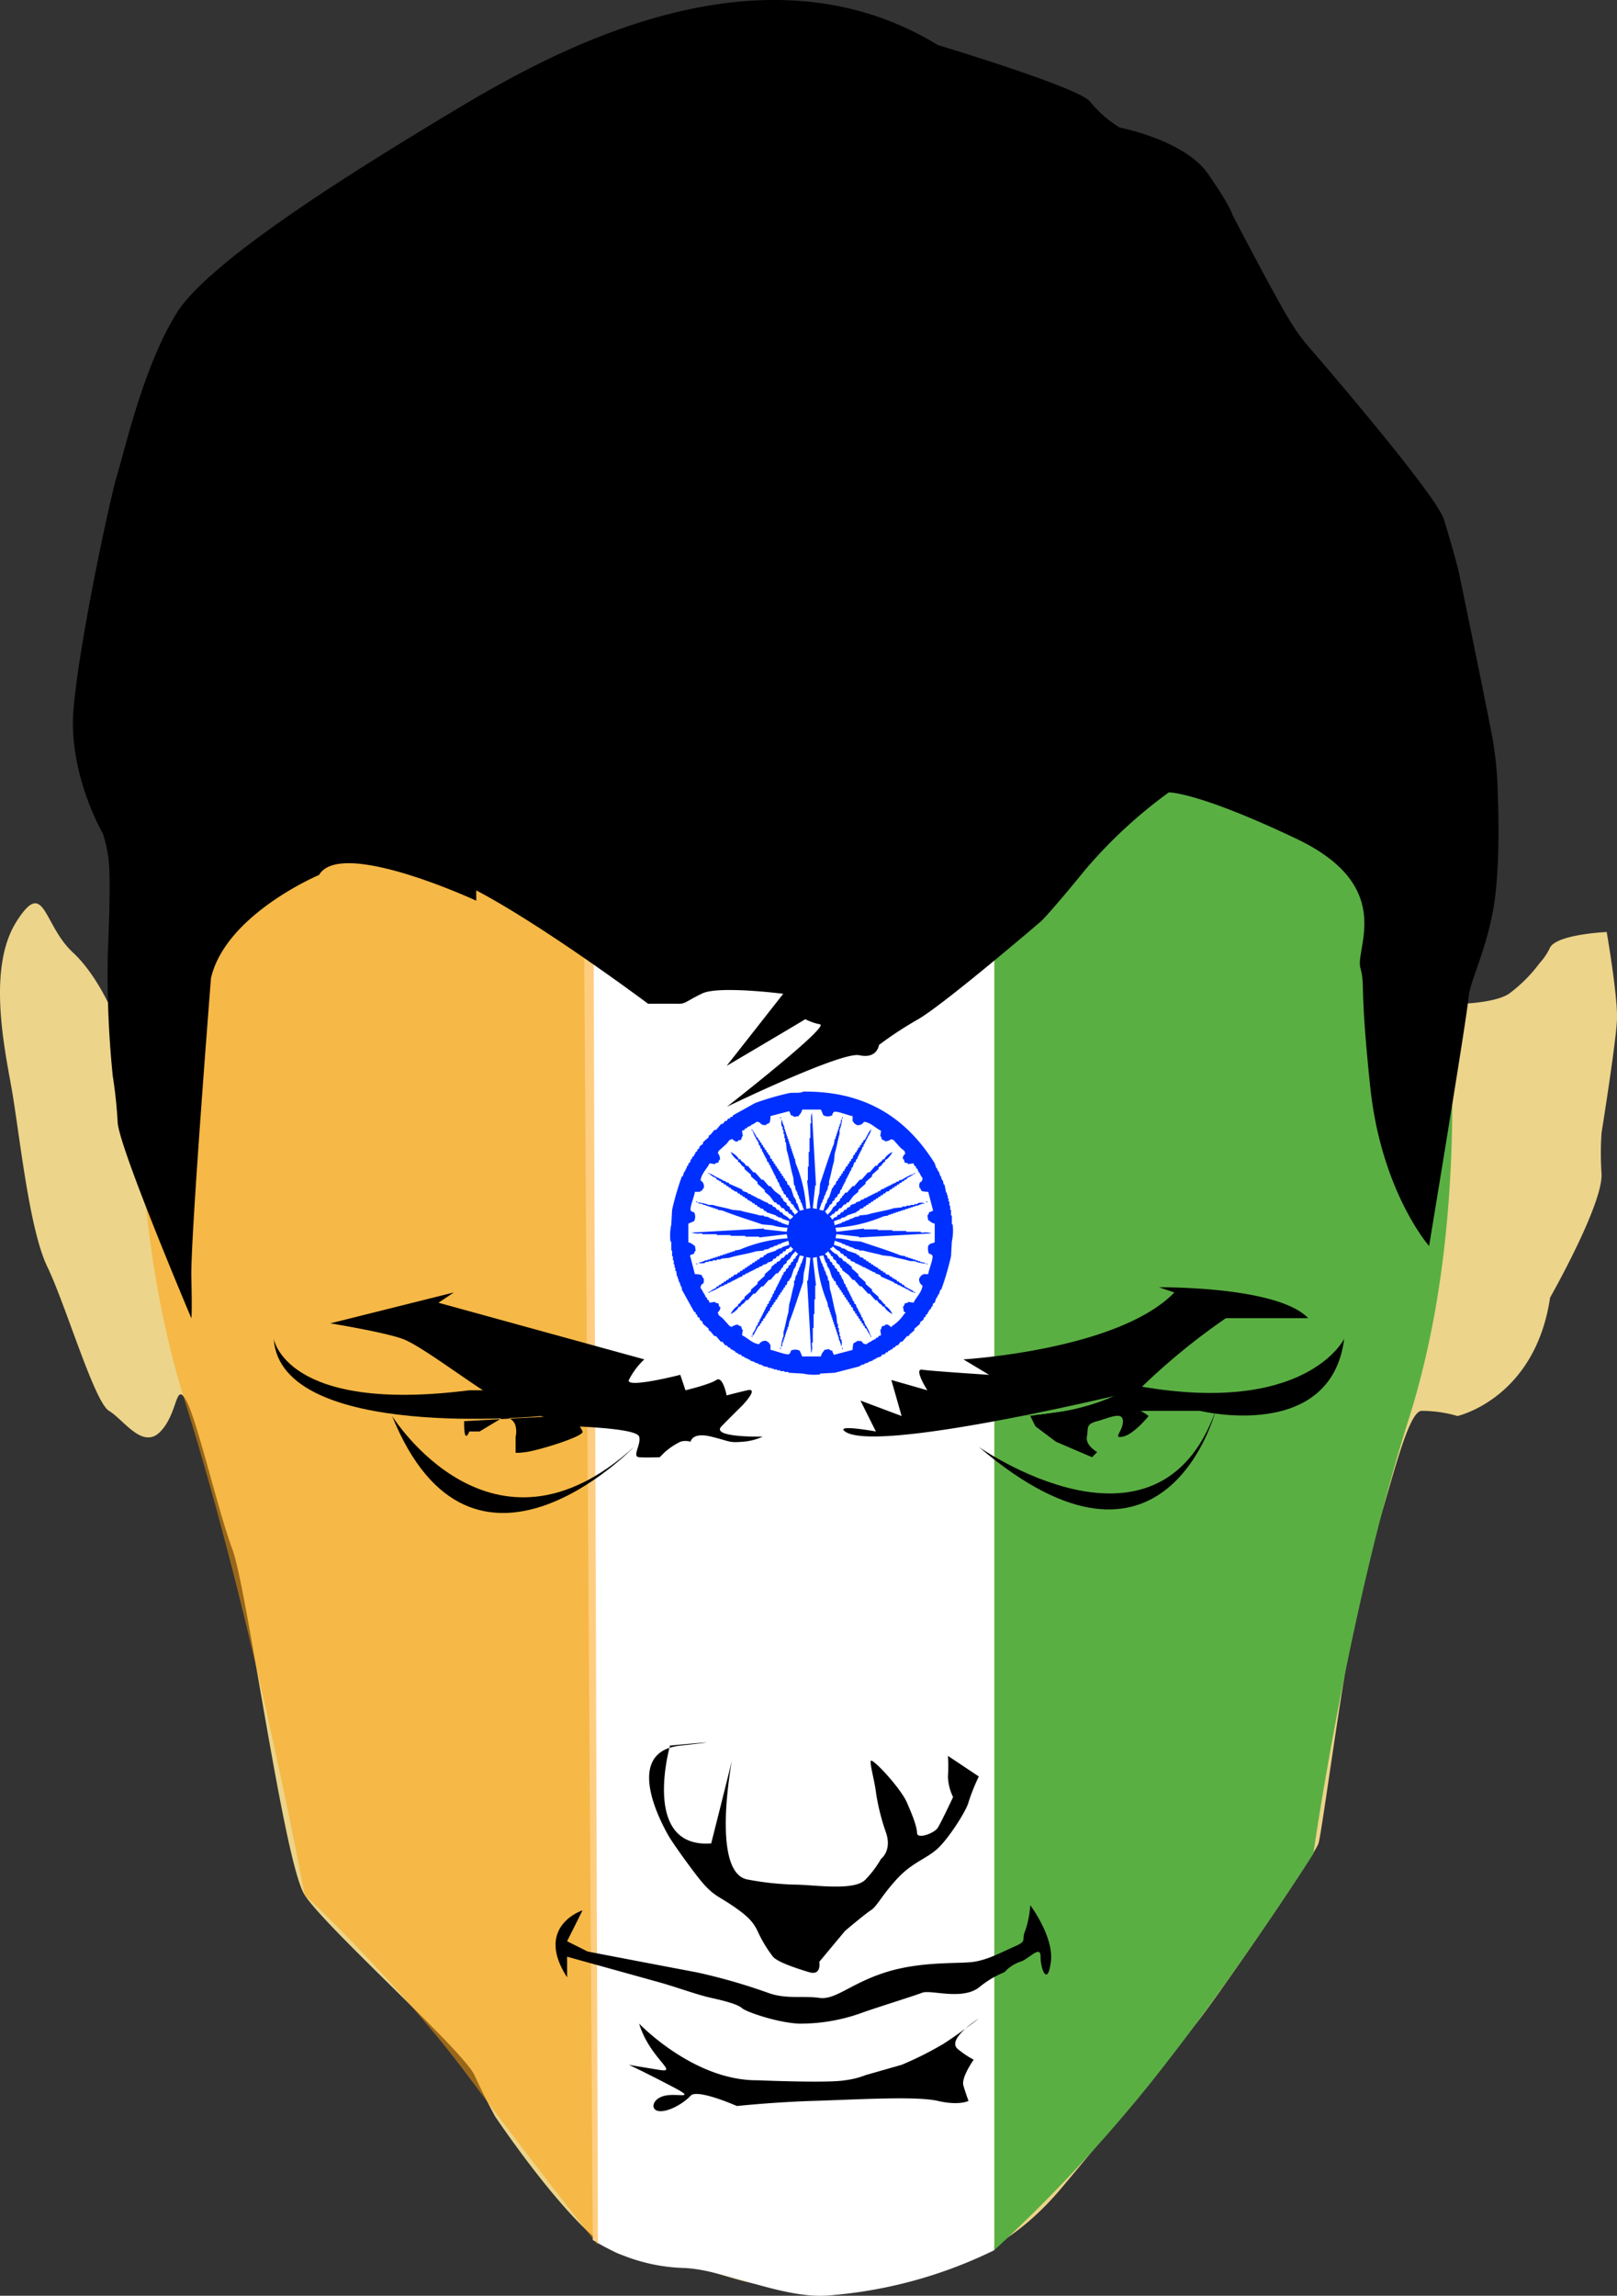 <svg xmlns="http://www.w3.org/2000/svg" width="314.188" height="445.844" viewBox="0 0 314.188 445.844">
  <rect x="0" y="0" width="314.188" height="445.844" fill="#333333" stroke="none"/>
<defs>
    <style>
      .cls-1 {
        fill: #ecd48a;
      }

      .cls-1, .cls-2, .cls-3, .cls-4, .cls-5, .cls-6 {
        fill-rule: evenodd;
      }

      .cls-2 {
        fill: #5aaf43;
      }

      .cls-3 {
        fill: #fff;
      }

      .cls-4 {
        fill: #ff9d02;
        opacity: 0.5;
      }

      .cls-6 {
        fill: #0030ff;
      }
    </style>
  </defs>
  <path class="cls-1" d="M124,232c-0.712-5.414-5.156-16.606-11-22s-5.493-14.723-11-6-2.532,23.551-1,32,3.39,27.537,7,35,9.123,26.272,12,28,6.538,7.621,10,4,2.868-9.839,5-6,6.133,21.282,9,29,9.984,60.711,14,67,30.8,30.217,33,35,4,8,4,8,16.788,25.111,25,27,2.581,0.326,12,2,14.537,6.309,35,4,30.928-10.621,38-19,22.594-27.288,27-33,22.2-31.626,23-34,6.517-47.421,10-57,7.028-26.793,10-27a24.254,24.254,0,0,1,7,1s15.089-3.371,18-23c0,0,10.249-18.017,10-24a58.811,58.811,0,0,1,0-8s2.821-17.591,3-22-2-17-2-17-9.553.418-11,3a11.925,11.925,0,0,1-2,3,28.669,28.669,0,0,1-6,6c-3.086,2.016-11,2-11,2s-12.046-6.867-11-15-8.472-23.9-13-25-18.253-9.276-26-7-29.483,32.431-44,37-13.536,5.431-17,5a191.554,191.554,0,0,1-34-6c-19.086-5.038-36.161-15.44-42-18s-19.226-12.8-30-8-31.472,17.767-32,20-1,4-1,4-3.276,21.432-3,23a9.27,9.27,0,0,1,0,3S124.712,237.414,124,232Z" transform="translate(-98.813 -25)"/>
  <path id="Rectangle_1_copy" data-name="Rectangle 1 copy" class="cls-2" d="M292,162h80s19.855,77.525.583,138.44C360.63,338.222,354,385,354,385s-16.023,25.141-32.229,45.269A298.391,298.391,0,0,1,292,462V162Z" transform="translate(-98.813 -25)"/>
  <path id="Rectangle_1_copy_2" data-name="Rectangle 1 copy 2" class="cls-3" d="M212,162h80V462a88.378,88.378,0,0,1-32.644,8.821c-8.937.509-20.182-5.176-27.828-5.372A34.711,34.711,0,0,1,214,460Z" transform="translate(-98.813 -25)"/>
  <path class="cls-4" d="M134,162h80l1,299s-11.179-13.99-25.268-32.859C175.822,409.512,158,393,158,393s-9.631-52.4-23.22-95.747C115.193,234.778,134,162,134,162Z" transform="translate(-98.813 -25)"/>
  <path class="cls-5" d="M229,364s-5.7,20.012,8,19c0,0,3.736-14.778,4-16s-4.295,21.531,3,23a57.281,57.281,0,0,0,9,1c3.893,0,11.839,1.341,14-1a19.991,19.991,0,0,0,3-4s2.121-1.537,1-5a42.35,42.35,0,0,1-2-8c-0.255-2.172-1.153-5.191-1-6s5.751,5.168,7,8,1.962,4.769,2,6,3.325,0.036,4-1,3-6,3-6a9.76,9.76,0,0,1-1-4,29.018,29.018,0,0,0,0-4l6,4a38.514,38.514,0,0,0-2,5c-0.364,1.554-3.785,6.963-6,9s-4.992,2.681-8,6-3.717,5.155-5,6-5,4-5,4l-5,6s0.516,2.762-2,2-6.049-1.919-7-3a25.316,25.316,0,0,1-3-5c-0.892-1.85-1.99-2.963-5-5s-3.848-1.868-7-6-5-7-5-7-10.351-16.656,2-18S229,364,229,364Z" transform="translate(-98.813 -25)"/>
  <path class="cls-5" d="M209,409v-4s14.631,4.059,18,5,7.207,2.385,10,3,5.194,1.271,6,2,6.8,2.789,11,3a35.122,35.122,0,0,0,12-2c2.468-.923,10.364-3.362,12-4s7.663,1.508,11-1a18.824,18.824,0,0,1,5-3,7.143,7.143,0,0,1,3-2c1.59-.394,4.026-3.439,4-1s1.372,5.855,2,1-4-11-4-11a18.914,18.914,0,0,1-1,5c-0.791,1.793.519,1.893-2,3s-5.2,2.583-8,3-10.071-.169-17,2-9.8,5.454-13,5-6.491.307-10-1a111.942,111.942,0,0,0-14-4c-3.457-.635-21-4-21-4l-4-2,3-6S202.58,399.064,209,409Z" transform="translate(-98.813 -25)"/>
  <path class="cls-5" d="M223,418s10.613,11.117,23,11c0,0,13.737.589,17,0a16.518,16.518,0,0,0,4-1l7-2a65.222,65.222,0,0,0,8-4c3.206-2.015,7-5,7-5s-6.543,4.135-4,6a17.579,17.579,0,0,0,3,2s-2.444,3.453-2,5,1,3,1,3-1.758.98-6,0-16.262-.228-24,0-15,1-15,1-7.708-3.41-9-2-4.088,3.1-6,3-1.554-2.429,1-3,6.616,0.923,1-2-8-4-8-4,2.207,0.385,6,1S225.025,424.7,223,418Z" transform="translate(-98.813 -25)"/>
  <path class="cls-5" d="M163,282s10.212,1.661,14,3,14.955,10.027,19,12a89.532,89.532,0,0,0,15,5c1.405,0.131,11.546.465,12,2s-1.469,3.895,0,4,4,0,4,0l1-1a13.862,13.862,0,0,1,3-2,3.284,3.284,0,0,1,2,0s0.244-1.932,4-1,3.435,1.217,6,1a10.945,10.945,0,0,0,4-1s-10.189.232-8-2,4-4,4-4,3.472-3.58,1-3-4,1-4,1-0.728-3.868-2-3-6,2-6,2l-1-3s-10.608,2.709-10,1a14.533,14.533,0,0,1,3-4l-40-11,3-2Z" transform="translate(-98.813 -25)"/>
  <path class="cls-5" d="M263,303c-2-1.456,6,0,6,0l-3-6,8,3-2-7,7,2s-2.724-4.278-1-4,13,1,13,1l-5-3s30.1-1.75,41-13l-3-1s23.061-.274,29,6H337a126.882,126.882,0,0,0-17,14S269.14,307.48,263,303Z" transform="translate(-98.813 -25)"/>
  <path class="cls-5" d="M152,285s2.314,14.551,38,10h3l11,5S153.29,304.953,152,285Z" transform="translate(-98.813 -25)"/>
  <path class="cls-5" d="M175,300s19.383,31.108,47,6C222,306,190.628,338.53,175,300Z" transform="translate(-98.813 -25)"/>
  <path class="cls-5" d="M289,306s34.712,24.414,46-7C335,299,325.257,336.937,289,306Z" transform="translate(-98.813 -25)"/>
  <path class="cls-5" d="M300,302l4,3,7,3,1-1s-2.333-1.294-2-3-0.307-2.386,2-3,4.967-2,5,0-2.131,3.439,0,3,5-4,5-4a9.551,9.551,0,0,0-6-2c-3.643.054-17,2-17,2Z" transform="translate(-98.813 -25)"/>
  <path class="cls-5" d="M192,303l5-3s1.766,0.636,2,2a4.282,4.282,0,0,1,0,2v3s-0.476.325,2,0,11.41-3.069,11-4-1.607-3.054-4-3-19,1-19,1-0.141,4.723,1,2" transform="translate(-98.813 -25)"/>
  <path class="cls-5" d="M360,285s-7.472,15.3-41,9c0,0-6.854,5.418-22,6l24-1h11S357.4,305.224,360,285Z" transform="translate(-98.813 -25)"/>
  <path class="cls-5" d="M224.748,219.94s-20.152-15.076-33.4-22.021v2s-26.324-12.207-30.539-5c0,0-18.1,7.636-21,20.019,0,0-3.989,50.469-3.817,58.057s0,8.008,0,8.008-14.054-33.137-14.315-38.037a88.962,88.962,0,0,0-.955-9.009,194.211,194.211,0,0,1-.954-24.023c0.455-10.764.471-16.363,0-19.019a27.286,27.286,0,0,0-.954-4s-6.733-11.488-5.727-24.023,6.992-40.782,8.59-46.045,5.082-20.763,11.452-31.031S168.212,57.8,186.574,46.771s59.334-34.519,94.481-13.013c0,0,27.618,8.276,29.585,11.011a22.76,22.76,0,0,0,5.726,5s12.612,2.413,17.178,9.009,4.772,8.008,4.772,8.008,9.155,17.571,11.452,21.021a35.41,35.41,0,0,0,2.863,4s25.124,28.953,26.722,34.033,2.863,10.01,2.863,10.01,5.719,27.618,6.681,33.033a71.718,71.718,0,0,1,.954,11.01s0.629,13.6-.954,22.022-4.577,13.881-4.772,17.016-7.635,48.047-7.635,48.047-9.315-10.546-11.452-31.03-0.9-19.168-1.909-23.022,6.929-15.828-12.406-25.025-24.814-9.009-24.814-9.009a92.844,92.844,0,0,0-16.223,15.015c-6.929,8.487-8.59,10.01-8.59,10.01s-18.52,15.869-23.858,19.018a70.267,70.267,0,0,0-7.635,5s-0.317,2.757-3.818,2-25.726,10-25.726,10,19.987-15.593,18.092-16.005a10.1,10.1,0,0,1-2.863-1C253.188,224.225,240,232,240,232l11-14s-12.549-1.609-15.754-.062-3.193,2.044-4.772,2S224.748,219.94,224.748,219.94Z" transform="translate(-98.813 -25)"/>
  <path class="cls-6" d="M254.841,237c13.041-.172,20.639,6,25.594,13.926q0.159,0.474.316,0.949h0.158v0.317h0.158v0.316h0.158q0.159,0.474.316,0.949H281.7v0.475h0.158v0.317h0.158q0.079,0.395.158,0.791h0.158q0.159,0.791.316,1.582h0.158V257.1h0.158v0.633h0.158v0.633h0.158v0.791h0.158v0.792H283.6v1.107h0.158v1.741h0.158a10.035,10.035,0,0,1-.158,3.323q-0.079,1.423-.158,2.848a53.374,53.374,0,0,1-1.9,6.489h-0.158q-0.158.474-.316,0.949h-0.158v0.316h-0.158v0.317h-0.158q-0.157.474-.316,0.949l-0.316.159q-0.078.317-.158,0.633H279.8q-0.078.237-.158,0.474l-0.316.159v0.316h-0.158c-0.052.158-.105,0.317-0.158,0.475l-0.316.158v0.317l-0.315.158q-0.079.237-.158,0.475l-0.632.474V282.1l-1.106.949v0.317l-0.948.791-0.158.316h-0.316l-0.948,1.108H273.8l-0.474.633-0.474.158-0.158.317h-0.316c-0.053.1-.1,0.211-0.158,0.316l-0.474.159v0.158H271.43c-0.053.105-.105,0.211-0.158,0.316h-0.316l-0.158.317-0.632.158-0.158.317-0.948.316V288.9h-0.316v0.159h-0.316v0.158l-0.948.316V289.7h-0.474v0.158H266.69v0.158h-0.474v0.158H265.9v0.159l-4.9,1.265-2.844.159v0.158a10,10,0,0,1-3.318-.158L252,291.594v-0.158h-0.79v-0.158h-0.79V291.12h-0.632v-0.158h-0.631V290.8H248.68v-0.158h-0.632v-0.158l-0.948-.158V290.17h-0.316v-0.158H246.31v-0.158h-0.316V289.7H245.52v-0.159l-0.948-.316v-0.158h-0.316V288.9H243.94v-0.158h-0.316l-0.316-.316h-0.316l-0.158-.317-0.632-.158V287.8l-0.474-.159c-0.053-.1-0.105-0.211-0.158-0.316h-0.316v-0.158l-0.474-.159c-0.053-.105-0.1-0.211-0.158-0.316h-0.316l-0.158-.317-0.474-.158-0.474-.633h-0.316l-0.948-1.108H237.62q-0.394-.474-0.79-0.949l-0.316-.158v-0.317l-1.106-.949c-0.052-.158-0.1-0.317-0.158-0.475l-0.474-.316v-0.317l-0.473-.316v-0.317l-0.316-.158v-0.317l-0.316-.158-2.37-4.272v-0.475h-0.158v-0.317h-0.158v-0.474h-0.158v-0.317h-0.158V273.4h-0.158v-0.474h-0.158q-0.079-.555-0.158-1.108h-0.158v-0.633h-0.158v-0.633h-0.158v-0.791h-0.158v-0.792h-0.158v-1.107h-0.158v-1.741h-0.158a10.035,10.035,0,0,1,.158-3.323q0.079-1.423.158-2.848a53.2,53.2,0,0,1,1.9-6.489h0.158q0.157-.474.316-0.949h0.158v-0.316h0.158v-0.317h0.158v-0.316l0.316-.317v-0.316l0.316-.159q0.078-.316.158-0.633H233.2q0.078-.237.158-0.474l0.316-.159v-0.316h0.158c0.052-.158.1-0.317,0.158-0.475l0.316-.158v-0.317l0.315-.158q0.079-.237.158-0.475l0.632-.474v-0.317l1.106-.949v-0.317l0.316-.158q0.4-.474.79-0.949h0.316l0.948-1.108,0.474-.158c0.1-.159.211-0.317,0.316-0.475h0.316l0.316-.475h0.316c0.053-.105.1-0.211,0.158-0.316H241.1l0.158-.317,4.266-2.374a52.992,52.992,0,0,1,6.477-1.9C252.707,237.107,254.393,237.392,254.841,237Zm-2.37,4.589a2.781,2.781,0,0,0-.316-0.791l-3.633.949a5.461,5.461,0,0,1-.158,1.266,1.851,1.851,0,0,1-.632.317v0.158h-0.79V243.33h-0.316v-0.158a1.081,1.081,0,0,0-.79-0.317,3.789,3.789,0,0,1-1.106.633v0.158h-0.316v0.159H244.1c-0.053.1-.105,0.211-0.158,0.316h-0.316l-0.158.317-0.474.158q0.079,0.553.158,1.107h-0.158c-0.053.211-.1,0.422-0.158,0.633l-0.632.159v0.158c-0.675.208-1-.5-1.264-0.475v0.158h-0.316l-0.632.792-1.58,1.424v0.158a0.26,0.26,0,0,1-.158.158,2.1,2.1,0,0,1,.474,1.266,0.881,0.881,0,0,0-.316.633l-0.632.159v0.158l-1.106-.158c-0.5,1.1-1.574,1.95-1.738,3.323a1.318,1.318,0,0,1,.632,1.424,3.08,3.08,0,0,0-.316.475,3.173,3.173,0,0,0-.474.316h-0.947c-0.076.789-1.106,3.214-.79,3.64a0.873,0.873,0,0,0,.632.316,1.848,1.848,0,0,1,0,1.741l-1.106.475v3.639a2.008,2.008,0,0,1,1.106.633h0.158c0.052,0.317.1,0.633,0.158,0.95a0.87,0.87,0,0,0-.316.633,2.775,2.775,0,0,0-.79.316l0.948,3.64a5.38,5.38,0,0,1,1.263.158,1.829,1.829,0,0,1,.316.633h0.158v0.791c-0.278.218,0.055,0.035-.158,0.317H235.25a1.089,1.089,0,0,0-.316.791,3.775,3.775,0,0,1,.632,1.108h0.158v0.316h0.158v0.317l0.316,0.158v0.316l0.316,0.159q0.079,0.237.158,0.474l1.106-.158v0.158l0.632,0.159q0.079,0.317.158,0.633h0.158c0.208,0.676-.5,1-0.474,1.266h0.158v0.316l0.79,0.633,1.422,1.583h0.158a0.263,0.263,0,0,1,.158.158,2.1,2.1,0,0,1,1.264-.475,0.878,0.878,0,0,0,.632.317c0.053,0.211.1,0.422,0.158,0.633h0.158q-0.079.553-.158,1.107c1.1,0.5,1.947,1.577,3.318,1.741a1.315,1.315,0,0,1,1.422-.633,2.958,2.958,0,0,0,.474.316,3.056,3.056,0,0,0,.316.475v0.95c0.787,0.076,3.209,1.107,3.633.791a0.878,0.878,0,0,0,.316-0.633,1.836,1.836,0,0,1,1.738,0l0.474,1.108h3.634a2,2,0,0,1,.632-1.108v-0.158l0.948-.159a0.874,0.874,0,0,0,.632.317,2.781,2.781,0,0,0,.316.791l3.633-.949a5.461,5.461,0,0,1,.158-1.266,1.851,1.851,0,0,1,.632-0.317v-0.158h0.79c0.218,0.279.035-.055,0.316,0.158v0.158a1.081,1.081,0,0,0,.79.317,3.789,3.789,0,0,1,1.106-.633v-0.158h0.316v-0.159H268.9c0.053-.105.105-0.211,0.158-0.316h0.316l0.158-.317,0.474-.158q-0.079-.553-0.158-1.107h0.158c0.053-.211.105-0.422,0.158-0.633l0.632-.159v-0.158c0.675-.208,1,0.5,1.264.475v-0.158a7.94,7.94,0,0,0,2.528-2.532h0.158v-0.159l-0.316-.158c-0.053-.316-0.106-0.633-0.158-0.949a0.881,0.881,0,0,0,.316-0.633l0.632-.159v-0.158l1.106,0.158c0.5-1.1,1.574-1.95,1.738-3.323a1.318,1.318,0,0,1-.632-1.424,3.08,3.08,0,0,0,.316-0.475,3.173,3.173,0,0,0,.474-0.316h0.947c0.076-.789,1.106-3.214.79-3.64a0.873,0.873,0,0,0-.632-0.316,2.594,2.594,0,0,1-.158-1.583,1.387,1.387,0,0,0,.316-0.316l0.948-.317v-3.639a2.008,2.008,0,0,1-1.106-.633h-0.158c-0.052-.317-0.105-0.633-0.158-0.95a0.87,0.87,0,0,0,.316-0.633,2.775,2.775,0,0,0,.79-0.316l-0.948-3.64a5.38,5.38,0,0,1-1.263-.158,1.829,1.829,0,0,1-.316-0.633h-0.158v-0.791c0.278-.218-0.055-0.035.158-0.317h0.158a1.089,1.089,0,0,0,.316-0.791,3.775,3.775,0,0,1-.632-1.108h-0.158V252.35h-0.158v-0.317c-0.106-.052-0.211-0.1-0.316-0.158v-0.316l-0.316-.159q-0.079-.237-0.158-0.474l-1.106.158v-0.158l-0.632-.159q-0.079-.316-0.158-0.633h-0.158c-0.208-.676.5-1,0.474-1.266H274.59v-0.316l-0.79-.633-1.422-1.583h-0.316v-0.158a2.1,2.1,0,0,1-1.264.475,0.878,0.878,0,0,0-.632-0.317c-0.053-.211-0.105-0.422-0.158-0.633H269.85q0.079-.554.158-1.107c-1.1-.5-1.947-1.577-3.318-1.741a1.315,1.315,0,0,1-1.422.633,2.958,2.958,0,0,0-.474-0.316,3.056,3.056,0,0,0-.316-0.475v-0.95c-0.787-.076-3.209-1.107-3.633-0.791a0.878,0.878,0,0,0-.316.633,1.836,1.836,0,0,1-1.738,0l-0.474-1.108h-3.634a2,2,0,0,1-.632,1.108v0.158l-0.948.159A0.874,0.874,0,0,0,252.471,241.589Zm4.266,18.04,0.79,0.158a11.8,11.8,0,0,1,.474-3.006q0.079-.949.158-1.9c0.872-2.531,1.708-5.3,2.686-7.754,0.052-.317.1-0.633,0.158-0.95h0.158V245.7h0.158v-0.474h0.158v-0.475h0.158v-0.475h0.158v-0.474h0.158V243.33h0.158c0.052-.317.105-0.633,0.158-0.95h0.158a7.089,7.089,0,0,1-.474,2.058v0.791c-0.362,1.145-.589,2.676-0.948,3.8q-0.079.791-.158,1.582c-0.366,1.162-.584,2.635-0.948,3.8V255.2h-0.158c-0.053.317-.106,0.633-0.158,0.95h-0.158v0.316h-0.158v0.475h-0.158v0.316h-0.158v0.475h-0.158v0.317h-0.158v0.474h-0.158L258,259.946l0.79,0.158,0.474-1.424h0.158q0.078-.4.158-0.792h0.158v-0.316H259.9q0.315-.949.632-1.9h0.158c0.052-.158.1-0.317,0.158-0.475l0.316-.158q0.078-.316.158-0.633c0.1-.053.21-0.106,0.316-0.158v-0.317l0.316-.158v-0.317l0.316-.158v-0.316l0.316-.159v-0.316l0.316-.158v-0.317h0.158q0.078-.237.158-0.474l0.316-.159v-0.316l0.315-.158v-0.317l0.316-.158v-0.317c0.106-.052.211-0.1,0.316-0.158q0.079-.317.158-0.633l0.316-.158v-0.317c0.106-.052.211-0.1,0.316-0.158v-0.316h0.158q0.079-.238.158-0.475l0.316-.158v-0.317l0.316-.158v-0.317c0.106-.052.211-0.1,0.316-0.158V246.5l0.316-.159,0.948-1.74h0.158v0.316a1.268,1.268,0,0,0-.316.633H267.48v0.317h-0.158v0.316h-0.158V246.5h-0.158v0.316h-0.158v0.317H266.69q-0.078.317-.158,0.633h-0.158q-0.078.317-.158,0.633h-0.158v0.316H265.9v0.317h-0.158v0.316h-0.158v0.317h-0.158v0.316l-0.316.317v0.316c-0.105.053-.21,0.106-0.316,0.158q-0.157.476-.316,0.95H264.32q-0.078.316-.158,0.633H264v0.316h-0.158v0.317h-0.157V253.3h-0.158v0.317h-0.158v0.316h-0.158q-0.079.317-.158,0.633H262.9v0.317h-0.158V255.2h-0.158v0.317h-0.158v0.316l-0.316.317q-0.079.316-.158,0.633l-0.316.158q-0.079.237-.158,0.475L261,257.73v0.317l-0.474.316v0.317l-0.474.316a3.465,3.465,0,0,1-.948,1.266,0.273,0.273,0,0,0,.158.158c0.105,0.158.21,0.317,0.316,0.475a0.279,0.279,0,0,0,.158-0.158,3.425,3.425,0,0,0,.948-1.266l0.632-.475V258.68q0.315-.238.632-0.475c0.052-.158.1-0.317,0.158-0.475l0.316-.158v-0.317h0.158l0.474-.633h0.316l1.105-1.266h0.316l1.106-1.266h0.316q0.633-.711,1.264-1.424H267.8L268.9,251.4h0.316l0.316-.474,0.632-.475,0.158-.317h0.316l0.158-.316a4.125,4.125,0,0,1,1.422-1.108,4.105,4.105,0,0,1-1.106,1.424l-0.316.159v0.316l-0.316.158-0.474.633-0.474.317v0.316l-1.264,1.108v0.316l-1.264,1.108v0.317l-1.422,1.266v0.316l-0.948.791-0.947,1.266h-0.316c-0.053.106-.106,0.211-0.158,0.317l-0.474.158-0.474.633h-0.316l-0.474.633h-0.316c-0.106.158-.211,0.317-0.316,0.475h-0.316V260.9l-0.474.316a0.278,0.278,0,0,0,.158.159l0.316,0.474a0.273,0.273,0,0,0,.158-0.158A1.419,1.419,0,0,0,261,261.37h0.316q0.157-.238.316-0.475h0.316c0.1-.158.21-0.317,0.316-0.475h0.316q0.157-.237.316-0.474h0.316q0.158-.239.316-0.475h0.315c0.106-.158.211-0.317,0.316-0.475l0.948-.316v-0.159l0.948-.316v-0.158l0.632-.159V257.73l0.632-.158v-0.158h0.316v-0.159h0.316V257.1h0.316v-0.158h0.316v-0.158H268.9v-0.159h0.316l0.316-.316h0.316l0.158-.317,0.632-.158v-0.158h0.316v-0.158h0.316v-0.159h0.316V255.2H271.9V255.04h0.316v-0.158l0.632-.159v-0.158l0.632-.158v-0.158l0.632-.159a9.049,9.049,0,0,1,2.212-1.107v0.158H276.17a4.983,4.983,0,0,1-1.106.633c-0.053.1-.106,0.211-0.158,0.316H274.59c-0.053.106-.106,0.211-0.158,0.317h-0.316c-0.053.1-.106,0.211-0.158,0.316h-0.316c-0.053.106-.106,0.211-0.158,0.317h-0.316c-0.053.105-.105,0.211-0.158,0.316h-0.316l-0.158.317H272.22c-0.053.1-.105,0.211-0.158,0.316h-0.316l-0.158.317-0.632.158-0.158.317h-0.316c-0.053.105-.105,0.211-0.158,0.316h-0.316l-0.158.317h-0.316l-0.158.316H269.06l-0.158.317h-0.316l-0.158.316h-0.316c-0.052.106-.105,0.211-0.158,0.317h-0.316c-0.052.105-.1,0.211-0.158,0.316h-0.316c-0.052.106-.1,0.211-0.158,0.317H266.69l-0.158.316-0.632.158c-0.052.106-.1,0.211-0.158,0.317l-0.474.158v0.158l-1.895.633v0.158h-0.316v0.159l-0.79.158v0.158l-1.422.475c0.052,0.264.1,0.527,0.158,0.791l1.422-.475v-0.158H262.9v-0.158h0.316V262h0.474v-0.159H264v-0.158h0.474v-0.158h0.316V261.37l0.948-.159v-0.158l1.58-.158c1.594-.5,3.629-0.759,5.214-1.266l1.58-.158v-0.158h0.79v-0.159h0.79V259h0.79v-0.158h0.632V258.68a2.281,2.281,0,0,1,1.421,0,4.122,4.122,0,0,0-1.421.474h-0.474v0.159H276.17v0.158H275.7v0.158h-0.474v0.158h-0.474v0.159h-0.474V260.1H273.8v0.158h-0.474v0.158h-0.474v0.158h-0.474v0.159H271.9V260.9H271.43v0.158l-0.948.158a28.207,28.207,0,0,1-9.321,2.216c0.052,0.264.105,0.527,0.158,0.791l5.371-.633v0.158h2.686V263.9h2.844v0.158h2.686v0.158h2.844v0.158h0.474a3.223,3.223,0,0,1,1.579.159l-14.061.791v-0.158l-4.423-.475c-0.053.264-.106,0.527-0.158,0.791a11.762,11.762,0,0,1,3,.475l1.9,0.158c2.515,0.87,5.3,1.714,7.742,2.69l0.948,0.158v0.159h0.474v0.158H275.7v0.158h0.474V269.6h0.474v0.159h0.474v0.158h0.474v0.158l0.947,0.158v0.159a7.021,7.021,0,0,1-2.053-.475H275.7c-1.144-.362-2.672-0.589-3.792-0.95l-1.58-.158c-1.16-.366-2.631-0.584-3.792-0.949h-0.79V267.7l-0.948-.159v-0.158h-0.316v-0.158H264v-0.158h-0.315v-0.159h-0.474V266.75H262.9v-0.158h-0.474v-0.158L261,265.959c-0.053.264-.106,0.527-0.158,0.791l1.422,0.475v0.158l0.79,0.158V267.7h0.316v0.158l1.895,0.633v0.158l0.474,0.158c0.053,0.106.106,0.211,0.158,0.317l0.632,0.158,0.158,0.316h0.316c0.053,0.106.106,0.211,0.158,0.317h0.316c0.053,0.1.106,0.211,0.158,0.316h0.316c0.053,0.106.106,0.211,0.158,0.317h0.316l0.158,0.316H268.9v0.159l0.474,0.158,0.158,0.316h0.316l0.158,0.317h0.316c0.053,0.1.1,0.211,0.158,0.316H270.8l0.158,0.317,0.632,0.158,0.158,0.317h0.316c0.053,0.1.1,0.211,0.158,0.316h0.316V273.4l0.474,0.159c0.053,0.105.105,0.211,0.158,0.316h0.316c0.052,0.106.105,0.211,0.158,0.317h0.316c0.052,0.105.1,0.211,0.158,0.316h0.316c0.052,0.106.1,0.211,0.158,0.317l1.738,0.949v0.158h-0.316a1.265,1.265,0,0,0-.632-0.316v-0.158h-0.316V275.3h-0.316v-0.158h-0.316v-0.158h-0.316v-0.158H273.8v-0.159l-0.632-.158v-0.158l-0.632-.158v-0.159l-2.528-1.107-0.158-.317-0.948-.316V272.13l-0.632-.158v-0.158h-0.316v-0.158h-0.316V271.5h-0.316v-0.158h-0.316v-0.158l-0.632-.158v-0.159h-0.316v-0.158h-0.316v-0.158h-0.316V270.39H265.11l-0.316-.317-0.632-.158c-0.052-.106-0.1-0.211-0.158-0.317l-0.473-.158q-0.159-.237-0.316-0.475H262.9q-0.159-.237-0.316-0.474h-0.316c-0.106-.158-0.211-0.317-0.316-0.475a3.441,3.441,0,0,1-1.264-.949,0.271,0.271,0,0,0-.158.158l-0.474.316a0.278,0.278,0,0,0,.158.159,3.412,3.412,0,0,0,1.264.949l0.474,0.633h0.316l0.474,0.633,0.474,0.158c0.052,0.106.105,0.211,0.158,0.317h0.316v0.158l0.631,0.475v0.316l1.264,1.108v0.316l1.422,1.266v0.317l1.264,1.108v0.316l1.264,1.108v0.316l0.474,0.317,0.474,0.633L270.8,278.3v0.316l0.316,0.159a4.117,4.117,0,0,1,1.106,1.424,4.113,4.113,0,0,1-1.422-1.108l-0.158-.316h-0.316l-0.158-.317-0.632-.475-0.316-.474H268.9l-1.106-1.266H267.48q-0.631-.713-1.264-1.424H265.9l-1.106-1.266h-0.316l-0.789-.95-1.264-.949v-0.317l-0.316-.158c-0.053-.158-0.106-0.317-0.158-0.475q-0.317-.237-0.632-0.475v-0.316l-0.632-.475v-0.316l-0.474-.317v-0.316h-0.158c-0.106-.158-0.211-0.317-0.316-0.475a0.279,0.279,0,0,0-.158.158l-0.474.317a0.276,0.276,0,0,0,.158.158,1.419,1.419,0,0,0,.316.316v0.317l0.474,0.316v0.317l0.474,0.316v0.317L261,270.864v0.317l0.474,0.316v0.317l0.474,0.316v0.317l0.316,0.316v0.317h0.158V273.4h0.158q0.157,0.476.316,0.95h0.158q0.078,0.317.158,0.633h0.158q0.078,0.317.158,0.633h0.158v0.316h0.157v0.317H264v0.316h0.158v0.317h0.158v0.316h0.158v0.317l0.316,0.316v0.317l0.316,0.158q0.079,0.316.158,0.633h0.158v0.316h0.158v0.317h0.158v0.316H265.9V280.2h0.158q0.079,0.316.158,0.633h0.158q0.079,0.317.158,0.633h0.158q0.079,0.317.158,0.633a9.033,9.033,0,0,1,1.106,2.215H267.8v-0.158a4.972,4.972,0,0,1-.632-1.108l-0.316-.158v-0.316l-0.316-.159V282.1l-0.316-.158v-0.317l-0.316-.158V281.15l-0.316-.158v-0.316l-0.316-.159V280.2l-0.316-.158v-0.317l-0.316-.158q-0.078-.316-0.158-0.633l-0.316-.158V278.46l-0.316-.158v-0.317l-0.315-.158v-0.316l-0.316-.159v-0.316l-0.316-.158v-0.317l-0.316-.158v-0.317l-0.316-.158v-0.316l-0.316-.158v-0.317l-0.316-.158v-0.317c-0.106-.052-0.211-0.1-0.316-0.158q-0.079-.317-0.158-0.633l-0.316-.158c-0.053-.158-0.106-0.317-0.158-0.475h-0.158q-0.317-.95-0.632-1.9h-0.158v-0.316h-0.158q-0.079-.4-0.158-0.792h-0.158l-0.474-1.424-0.79.158,0.474,1.425h0.158v0.474h0.158v0.317h0.158v0.475h0.158v0.316h0.158v0.475h0.158v0.316h0.158c0.052,0.317.1,0.633,0.158,0.95H259.9q0.078,0.791.158,1.582c0.5,1.6.757,3.635,1.264,5.222q0.078,0.792.158,1.583h0.158v0.791h0.158v0.791h0.158v0.791h0.158v0.633h0.158a2.309,2.309,0,0,1,0,1.425,4.188,4.188,0,0,0-.474-1.425v-0.474h-0.158v-0.475h-0.158v-0.475h-0.158v-0.474h-0.158v-0.475H261v-0.475h-0.158v-0.475h-0.158v-0.474h-0.158v-0.475h-0.158v-0.475h-0.158v-0.475h-0.158V279.41H259.9v-0.475h-0.158c-0.053-.317-0.106-0.633-0.158-0.95a27.03,27.03,0,0,1-2.054-8.861l-0.79.158q0.316,2.69.632,5.38h-0.158v2.69h-0.158V280.2H256.9v2.69h-0.158v2.848h-0.158v0.475a3.252,3.252,0,0,1-.158,1.583q-0.394-7.043-.79-14.084h0.158l0.474-4.431-0.79-.158A11.8,11.8,0,0,1,255,272.13q-0.079.949-.158,1.9c-0.872,2.531-1.708,5.3-2.686,7.754-0.052.317-.1,0.633-0.158,0.95h-0.158v0.475h-0.158v0.474h-0.158v0.475h-0.158v0.475h-0.158v0.474h-0.158v0.475h-0.158c-0.052.317-.1,0.633-0.158,0.95h-0.158a7.089,7.089,0,0,1,.474-2.058v-0.791c0.362-1.145.589-2.676,0.948-3.8q0.079-.79.158-1.582c0.366-1.162.584-2.635,0.948-3.8v-0.791h0.158c0.053-.317.106-0.633,0.158-0.95h0.158v-0.316h0.158v-0.475h0.158v-0.316h0.158v-0.475h0.158v-0.317h0.158V270.39h0.158L255,268.965l-0.79-.158-0.474,1.424h-0.158q-0.078.4-.158,0.792h-0.158v0.316H253.1q-0.315.95-.632,1.9h-0.158c-0.052.158-.1,0.317-0.158,0.475l-0.316.158q-0.078.317-.158,0.633c-0.105.053-.21,0.106-0.316,0.158v0.317l-0.316.158v0.317l-0.316.158v0.316l-0.316.158V276.4l-0.316.158v0.317h-0.158q-0.078.237-.158,0.474l-0.316.159v0.316l-0.315.158V278.3l-0.316.158v0.317l-0.316.158q-0.079.317-.158,0.633l-0.316.158v0.317l-0.316.158v0.316h-0.158q-0.08.238-.158,0.475l-0.316.158v0.317l-0.316.158v0.317l-0.316.158v0.316l-0.316.159-0.948,1.74h-0.158V284a5.409,5.409,0,0,0,.79-1.583h0.158q0.078-.317.158-0.633h0.158q0.078-.317.158-0.633h0.158v-0.316h0.158v-0.317h0.158V280.2H247.1v-0.317h0.158v-0.316h0.158v-0.317h0.158v-0.316l0.316-.317V278.3l0.316-.158v-0.317l0.316-.316v-0.317h0.158v-0.316h0.158q0.078-.317.158-0.633h0.158c0.052-.211.1-0.422,0.157-0.633h0.158q0.079-.317.158-0.633h0.158v-0.317h0.158v-0.316H250.1v-0.317h0.158v-0.316h0.158V273.4h0.158V273.08h0.158v-0.317l0.316-.316V272.13l0.474-.316V271.5l0.474-.316v-0.317l0.474-.316v-0.317l0.474-.316V269.6l0.474-.316v-0.317h0.158q0.159-.237.316-0.474a1.068,1.068,0,0,1-.474-0.475,0.279,0.279,0,0,0-.158.158,3.425,3.425,0,0,0-.948,1.266l-0.632.475v0.316q-0.315.238-.632,0.475c-0.052.158-.105,0.317-0.158,0.475l-0.316.158v0.317h-0.158l-0.474.633h-0.316l-1.105,1.266h-0.316l-1.106,1.266h-0.316q-0.633.711-1.264,1.424H245.2l-1.106,1.266h-0.316l-0.316.474-0.632.475-0.158.317H242.36c-0.053.105-.105,0.211-0.158,0.316a4.125,4.125,0,0,1-1.422,1.108,4.117,4.117,0,0,1,1.106-1.424l0.316-.159V278.3l0.316-.158,0.474-.633,0.474-.317v-0.316l1.264-1.108v-0.316l1.264-1.108v-0.317l1.422-1.266v-0.316l1.264-1.108v-0.316l0.631-.475V270.39h0.316c0.053-.106.106-0.211,0.158-0.317l0.474-.158,0.474-.633h0.316l0.474-.633h0.316c0.106-.158.211-0.317,0.316-0.475h0.316l0.474-.633a1.065,1.065,0,0,1-.474-0.474,0.273,0.273,0,0,0-.158.158,1.419,1.419,0,0,0-.316.316h-0.316c-0.105.158-.21,0.317-0.316,0.475h-0.316c-0.105.158-.21,0.317-0.316,0.475h-0.316q-0.157.237-.316,0.474h-0.316q-0.157.239-.316,0.475h-0.315c-0.106.158-.211,0.317-0.316,0.475l-0.948.316v0.159l-0.948.316v0.158l-0.632.159v0.158l-0.632.158V271.5h-0.316v0.159h-0.316v0.158H244.73v0.158h-0.316v0.158H244.1v0.159h-0.316l-0.316.316H243.15l-0.158.317-0.632.158v0.158h-0.316V273.4h-0.316v0.159h-0.316v0.158H241.1v0.158H240.78v0.158l-0.632.159v0.158l-0.632.158v0.158l-0.632.159a9.049,9.049,0,0,1-2.212,1.107V275.77h0.158a4.983,4.983,0,0,1,1.106-.633l0.158-.316h0.316c0.053-.106.106-0.211,0.158-0.317h0.316c0.053-.105.106-0.211,0.158-0.316h0.316c0.053-.106.106-0.211,0.158-0.317h0.316c0.053-.1.105-0.211,0.158-0.316h0.316l0.158-.317h0.316c0.053-.105.1-0.211,0.158-0.316h0.316l0.158-.317,0.632-.158,0.158-.317h0.316c0.053-.105.1-0.211,0.158-0.316h0.316l0.158-.317h0.316l0.158-.316h0.316l0.158-.317h0.316l0.158-.316h0.316c0.052-.106.1-0.211,0.158-0.317h0.316c0.052-.105.105-0.211,0.158-0.316h0.316c0.052-.106.1-0.211,0.158-0.317h0.316c0.052-.105.1-0.211,0.158-0.316l0.632-.158c0.052-.106.105-0.211,0.158-0.317l0.474-.158v-0.158l1.9-.633V267.7h0.316v-0.159l0.79-.158v-0.158l1.422-.475c-0.052-.264-0.1-0.527-0.158-0.791l-1.422.475v0.158H250.1v0.158h-0.316v0.158h-0.474v0.159H249v0.158h-0.474v0.158h-0.316v0.158l-0.948.159v0.158l-1.58.158c-1.594.5-3.629,0.759-5.214,1.266l-1.58.158V269.6h-0.79v0.159H237.3v0.158h-0.79v0.158h-0.632v0.158a2.281,2.281,0,0,1-1.421,0,4.122,4.122,0,0,0,1.421-.474h0.474V269.6h0.474V269.44H237.3v-0.158h0.474v-0.158h0.474v-0.159h0.474v-0.158H239.2v-0.158h0.474v-0.158h0.474v-0.159h0.474v-0.158H241.1v-0.158h0.474v-0.158l0.948-.158a28.207,28.207,0,0,1,9.321-2.216c-0.052-.264-0.1-0.527-0.158-0.791l-5.371.633v-0.158h-2.686v-0.159H240.78v-0.158h-2.686v-0.158H235.25v-0.158h-0.474a3.223,3.223,0,0,1-1.579-.159l14.061-.791v0.158l4.423,0.475c0.053-.264.106-0.527,0.158-0.791a11.762,11.762,0,0,1-3-.475l-1.9-.158c-2.515-.87-5.3-1.714-7.742-2.69l-0.948-.158v-0.159h-0.474v-0.158H237.3v-0.158H236.83v-0.158h-0.474v-0.159h-0.474V259h-0.474v-0.158l-0.947-.158v-0.159a7.021,7.021,0,0,1,2.053.475h0.79c1.144,0.362,2.672.589,3.792,0.95l1.58,0.158c1.16,0.366,2.631.584,3.792,0.949h0.79v0.158l0.948,0.159v0.158h0.316v0.158H249v0.158h0.315V262h0.474v0.158H250.1v0.158h0.474v0.158L252,262.952c0.053-.264.106-0.527,0.158-0.791l-1.422-.475v-0.158l-0.79-.158v-0.159h-0.316v-0.158l-1.9-.633v-0.158l-0.474-.158c-0.053-.106-0.106-0.211-0.158-0.317l-0.632-.158v-0.158l-0.474-.158c-0.053-.106-0.106-0.211-0.158-0.317H245.52c-0.053-.1-0.106-0.211-0.158-0.316h-0.316c-0.053-.106-0.106-0.211-0.158-0.317h-0.316v-0.158l-0.474-.158-0.158-.317h-0.316l-0.158-.316H243.15l-0.158-.317h-0.316c-0.053-.1-0.1-0.211-0.158-0.316H242.2l-0.158-.317-0.632-.158v-0.158l-0.474-.159c-0.053-.105-0.1-0.211-0.158-0.316h-0.316l-0.158-.317H239.99c-0.053-.1-0.105-0.211-0.158-0.316h-0.316c-0.052-.106-0.1-0.211-0.158-0.317h-0.316c-0.052-.105-0.1-0.211-0.158-0.316h-0.316v-0.158l-0.474-.159c-0.052-.1-0.1-0.211-0.158-0.316a3.517,3.517,0,0,1-1.264-.791h0.316a1.265,1.265,0,0,0,.632.316v0.158h0.316v0.159h0.316v0.158h0.316v0.158h0.316v0.158H239.2v0.159l0.632,0.158v0.158l0.632,0.158v0.159l2.528,1.107,0.158,0.317,0.948,0.316v0.159l0.632,0.158V257.1h0.316v0.158h0.316v0.159h0.316v0.158h0.316v0.158l0.632,0.158v0.159h0.316v0.158h0.316v0.158h0.316v0.158h0.316l0.316,0.317L248.838,259c0.052,0.106.105,0.211,0.158,0.317l0.473,0.158q0.159,0.237.316,0.475H250.1q0.159,0.237.316,0.474h0.316c0.106,0.158.211,0.317,0.316,0.475a3.441,3.441,0,0,1,1.264.949,0.271,0.271,0,0,0,.158-0.158,1.058,1.058,0,0,0,.474-0.475l-0.474-.316v-0.158h-0.316c-0.1-.158-0.21-0.317-0.316-0.475h-0.316l-0.474-.633h-0.316L250.259,259l-0.474-.158c-0.052-.106-0.1-0.211-0.158-0.317h-0.316l-0.947-1.266-0.948-.791v-0.316l-1.422-1.266v-0.317l-1.264-1.108v-0.316l-1.264-1.108v-0.316l-0.474-.317-0.474-.633-0.316-.158v-0.316l-0.316-.159a4.117,4.117,0,0,1-1.106-1.424,4.113,4.113,0,0,1,1.422,1.108c0.053,0.1.1,0.211,0.158,0.316h0.316l0.158,0.317,0.632,0.475,0.316,0.474H244.1l1.106,1.266h0.316q0.631,0.712,1.264,1.424H247.1l1.106,1.266h0.316l0.789,0.95,1.264,0.949v0.317l0.316,0.158c0.053,0.158.106,0.317,0.158,0.475q0.316,0.237.632,0.475V259l0.632,0.475v0.316l0.474,0.317v0.316h0.158c0.106,0.158.211,0.317,0.316,0.475a0.279,0.279,0,0,0,.158-0.158,1.063,1.063,0,0,0,.474-0.475,3.5,3.5,0,0,1-.948-1.266l-0.474-.316v-0.317L252,258.047V257.73l-0.474-.316V257.1l-0.474-.316v-0.317l-0.316-.316v-0.317h-0.158v-0.316h-0.158q-0.157-.475-0.316-0.95h-0.158q-0.078-.316-0.158-0.633h-0.158q-0.078-.316-0.158-0.633h-0.158v-0.316h-0.157v-0.317H249V252.35h-0.158v-0.317H248.68v-0.316h-0.158V251.4l-0.316-.316v-0.317c-0.106-.052-0.211-0.1-0.316-0.158q-0.079-.317-0.158-0.633h-0.158V249.66h-0.158v-0.317h-0.158v-0.316H247.1V248.71h-0.158q-0.079-.317-0.158-0.633h-0.158q-0.079-.316-0.158-0.633H246.31q-0.079-.316-0.158-0.633a8.946,8.946,0,0,1-1.106-2.215H245.2v0.158a4.972,4.972,0,0,1,.632,1.108l0.316,0.158v0.316l0.316,0.159v0.316c0.105,0.053.21,0.106,0.316,0.158v0.317l0.316,0.158v0.317l0.316,0.158v0.316l0.316,0.159v0.316c0.1,0.053.21,0.106,0.316,0.158v0.317l0.316,0.158q0.078,0.317.158,0.633c0.105,0.053.21,0.106,0.316,0.158v0.317l0.316,0.158v0.317l0.315,0.158V251.4l0.316,0.159v0.316l0.316,0.158v0.317l0.316,0.158v0.316l0.316,0.159V253.3l0.316,0.158v0.317l0.316,0.158v0.317c0.106,0.052.211,0.105,0.316,0.158q0.079,0.316.158,0.633l0.316,0.158c0.053,0.158.106,0.317,0.158,0.475h0.158q0.316,0.949.632,1.9h0.158v0.316h0.158q0.079,0.4.158,0.792h0.158l0.474,1.424,0.79-.158-0.474-1.425h-0.158v-0.474h-0.158V257.73h-0.158v-0.475h-0.158v-0.316h-0.158v-0.475h-0.158v-0.316h-0.158c-0.052-.317-0.105-0.633-0.158-0.95H253.1q-0.078-.791-0.158-1.582c-0.5-1.6-.757-3.635-1.264-5.222q-0.078-.792-0.158-1.583h-0.158V246.02h-0.158v-0.791h-0.158v-0.791h-0.158v-0.633h-0.158a2.309,2.309,0,0,1,0-1.425,4.188,4.188,0,0,0,.474,1.425v0.474h0.158v0.475h0.158v0.475h0.158V245.7h0.158v0.475H252v0.475h0.158v0.475h0.158V247.6h0.158v0.475h0.158v0.475h0.158v0.475h0.158V249.5H253.1v0.475h0.158c0.053,0.317.106,0.633,0.158,0.95a27.03,27.03,0,0,1,2.054,8.861l0.79-.158q-0.316-2.69-.632-5.38h0.158v-2.69h0.158V248.71h0.158v-2.69h0.158v-2.848h0.158V242.7a3.252,3.252,0,0,1,.158-1.583q0.394,7.041.79,14.084h-0.158Zm-6.32-17.723c0.18,0.18.063,0,.158,0.316h-0.158v-0.316Zm12.008,0c0.179,0.18.063,0,.158,0.316h-0.158v-0.316Zm-17.537,2.373c0.18,0.181.063,0,.158,0.317h-0.158v-0.317Zm23.066,0c0.18,0.181.063,0,.158,0.317h-0.158v-0.317Zm-31.6,8.545h0.316v0.159C236.355,252.892,236.536,253,236.356,252.824Zm39.972,0h0.316v0.159C276.326,252.892,276.507,253,276.328,252.824Zm-42.341,5.539H234.3v0.158C233.985,258.431,234.166,258.54,233.987,258.363Zm44.71,0h0.316v0.158C278.7,258.431,278.877,258.54,278.7,258.363Zm-44.71,12.027H234.3v0.158C233.985,270.457,234.166,270.567,233.987,270.39Zm44.71,0h0.316v0.158C278.7,270.457,278.877,270.567,278.7,270.39Zm-42.341,5.538h0.316v0.158C236.355,276,236.536,276.105,236.356,275.928Zm39.972,0h0.316v0.158C276.326,276,276.507,276.105,276.328,275.928Zm-31.44,8.387c0.18,0.181.063,0,.158,0.317h-0.158v-0.317Zm23.066,0c0.18,0.181.063,0,.158,0.317h-0.158v-0.317Zm-17.537,2.374c0.18,0.18.063,0,.158,0.316h-0.158v-0.316Zm12.008,0c0.179,0.18.063,0,.158,0.316h-0.158v-0.316Z" transform="translate(-98.813 -25)"/>
</svg>
